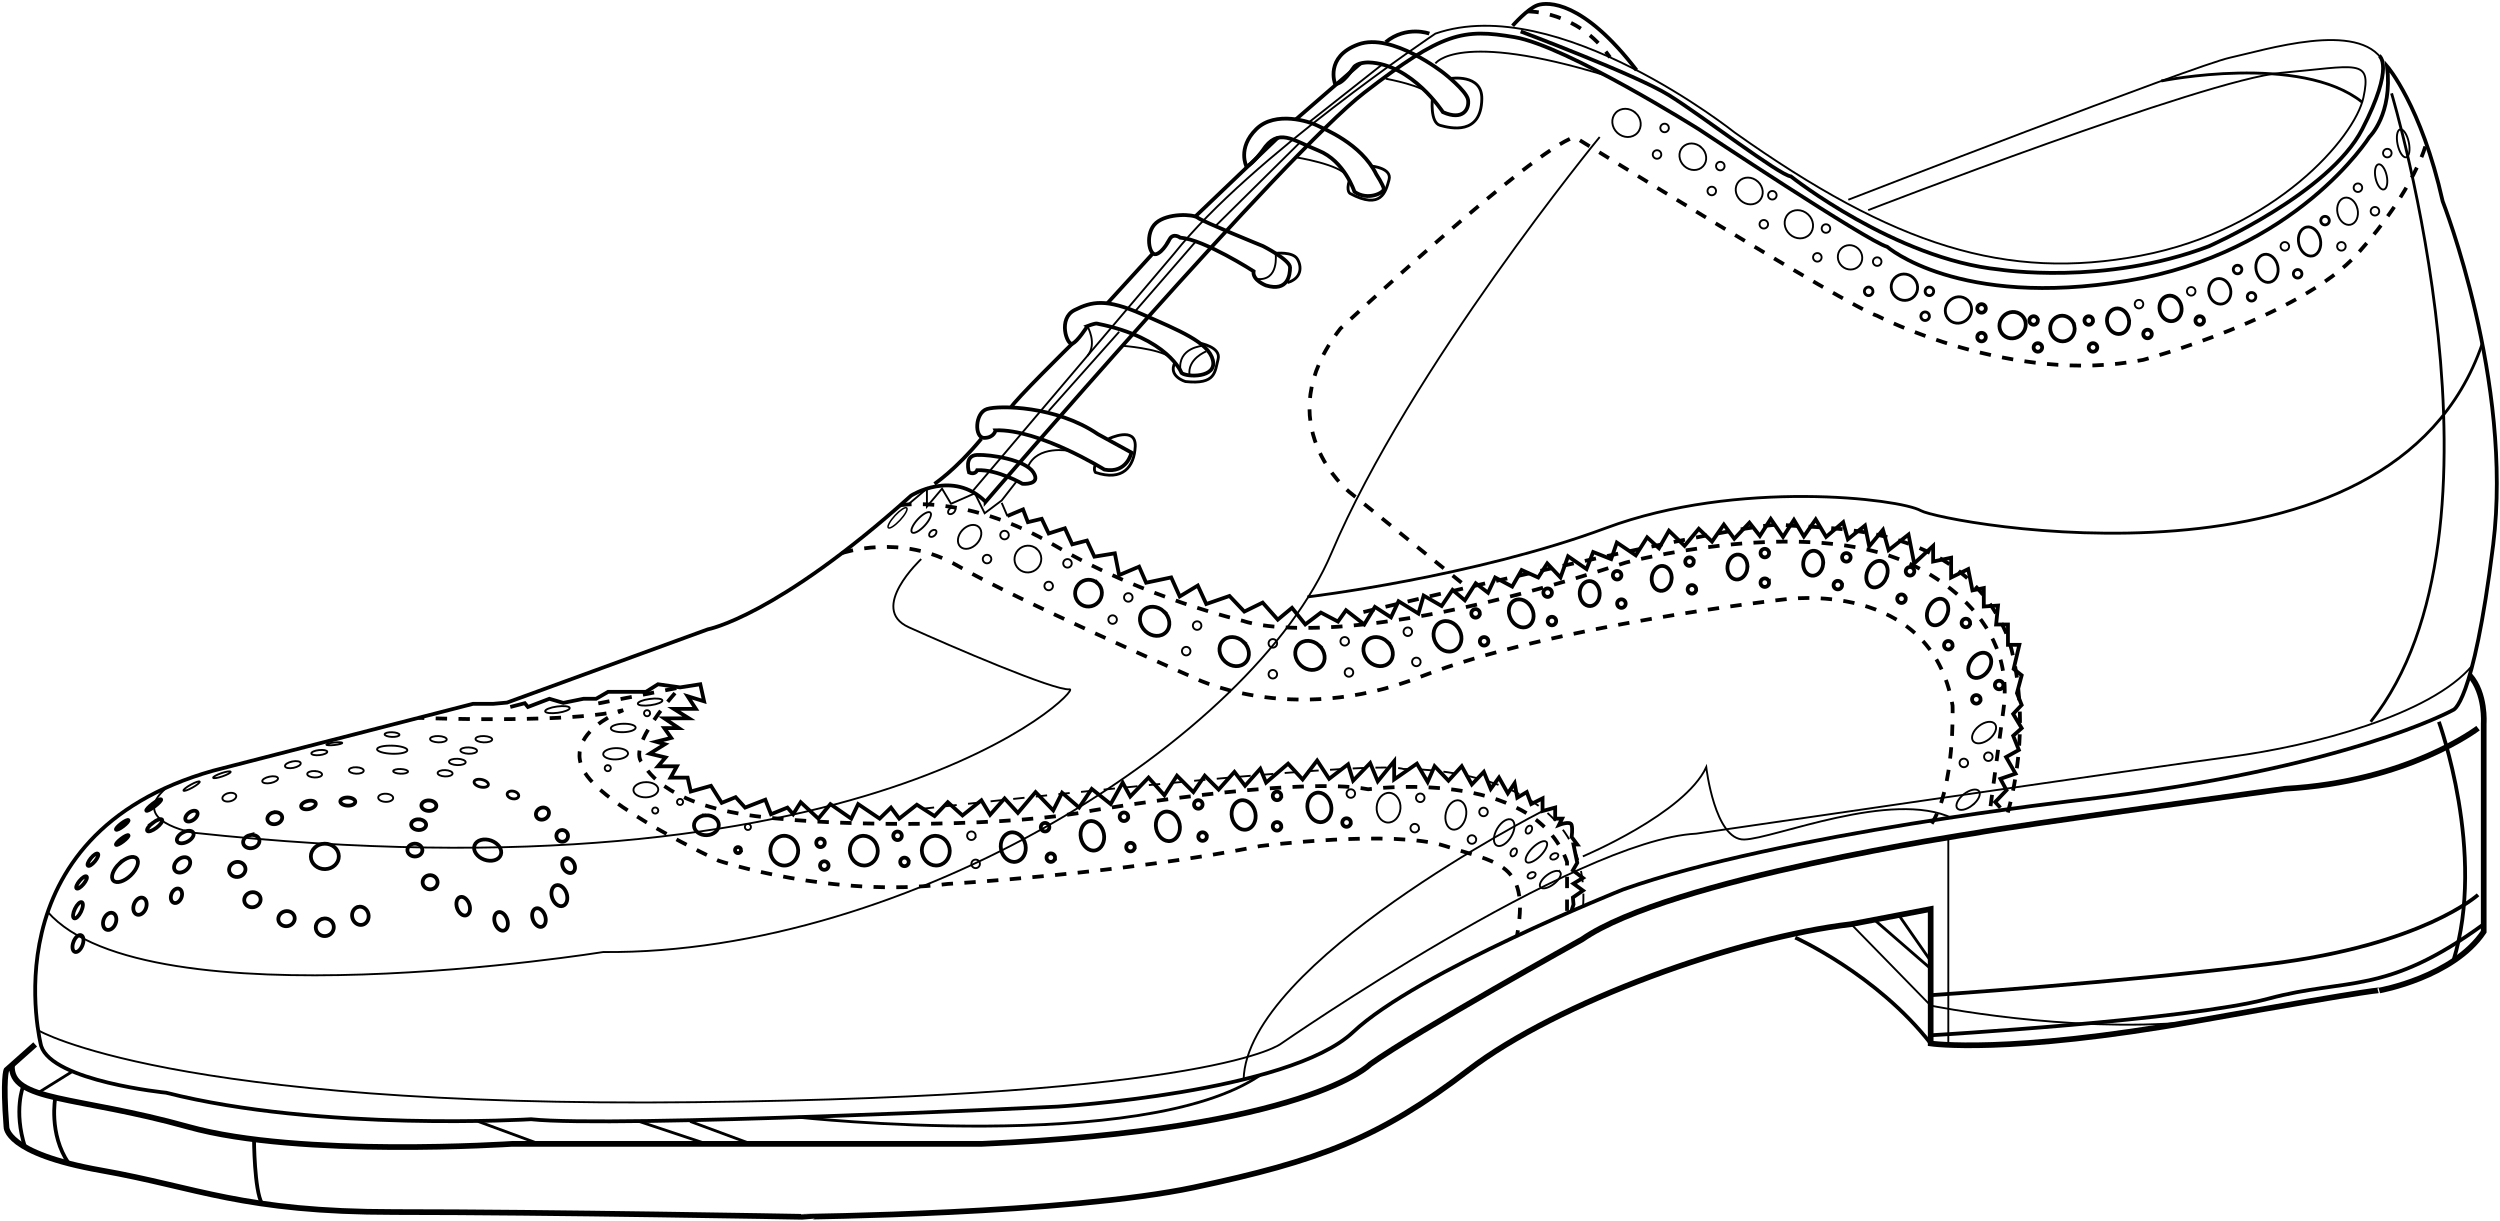 <svg width="825" height="403" viewBox="0 0 825 403" xmlns="http://www.w3.org/2000/svg">
  <title>
    броги
  </title>
  <g stroke="#000" fill="none" fill-rule="evenodd">
    <path d="M435.316 213.01c-2.1-1.944-5.16-2.056-6.832-.25-1.673 1.806-1.325 4.848.775 6.793 2.1 1.945 5.16 2.057 6.83.25 1.67-1.805 1.32-4.847-.78-6.792z" stroke-width=".625"/>
    <path d="M178.035 266.808c-1.065.617-1.494 1.868-.958 2.796.536.926 1.835 1.177 2.9.56s1.494-1.868.958-2.794c-.536-.926-1.835-1.178-2.9-.562zm6.52 7.355c-.917.532-1.227 1.712-.692 2.637.535.923 1.712 1.242 2.63.71.92-.53 1.23-1.712.695-2.635-.535-.925-1.713-1.243-2.63-.712zm1.777 9.213c-.92.53-1.077 1.976-.352 3.227.724 1.25 2.055 1.834 2.974 1.303.918-.533 1.075-1.978.35-3.228-.722-1.25-2.054-1.834-2.972-1.302zm-2.904 8.794c-1.3.447-1.833 2.325-1.19 4.197.645 1.87 2.22 3.026 3.52 2.578 1.3-.447 1.832-2.326 1.188-4.197-.642-1.87-2.218-3.026-3.518-2.58zm-6.608 7.622c-1.102.38-1.534 2.033-.962 3.693.57 1.66 1.927 2.698 3.03 2.32 1.102-.38 1.534-2.033.962-3.693-.57-1.66-1.927-2.7-3.03-2.32zm-12.5 1.25c-1.102.38-1.534 2.033-.962 3.693.57 1.66 1.927 2.698 3.03 2.32 1.102-.38 1.534-2.033.962-3.693-.57-1.66-1.927-2.7-3.03-2.32zm-12.5-5c-1.102.38-1.534 2.033-.962 3.693.57 1.66 1.927 2.698 3.03 2.32 1.102-.38 1.534-2.033.962-3.693-.57-1.66-1.927-2.7-3.03-2.32zm-9.804-7.235c-1.365-.048-2.506.962-2.55 2.256-.045 1.292 1.025 2.38 2.39 2.425 1.364.047 2.505-.963 2.55-2.255.045-1.294-1.025-2.38-2.39-2.426zm-5.03-10.392c-1.364-.047-2.503.864-2.543 2.034-.04 1.17 1.034 2.15 2.398 2.2 1.37.04 2.51-.87 2.55-2.04.04-1.17-1.03-2.16-2.39-2.21zm1.227-8.047c-1.365-.047-2.498.707-2.53 1.683-.035.98 1.043 1.81 2.41 1.86 1.362.05 2.496-.71 2.53-1.68.034-.97-1.045-1.8-2.41-1.85z" stroke-width="1.25"/>
    <path d="M325.25 165.6s99.03-115 124.93-135c25.904-20 32.57-21.25 49.654-18.334 17.082 2.918 60.832 30.418 60.832 30.418s55.834 37.082 62.084 38.75c0 0 23.334 20.416 79.166 11.25 55.834-9.168 80-47.5 80-47.5s7.71-7.396 5.834-23.334c0 0 11.25 12.916 18.334 44.584 0 0 23.332 59.582 16.666 113.332-6.666 53.75-13.334 54.584-13.334 54.584s-35.416 19.584-122.5 29.584c0 0-99.582 11.25-151.25 29.582 0 0-67.916 27.084-89.166 47.084-21.25 20-97.5 24.584-97.5 24.584s-146.666 7.082-173.75 4.166c0 0-69.584 4.166-120.416-8.75 0 0-37.5-3.75-41.25-15.416 0 0-18.334-69.584 56.666-90.834l85.834-22.084h6.666l4.584-.416 66.25-24.166s22.5-4.1 67.082-44.134c0 0 13.75-8.784 24.584 2.05z" stroke-width="1.25"/>
    <path d="M11.607 344.662L2.125 353.1s-1.25 2.5 0 18.75c0 0-.625 8.75 31.25 14.375s46.563 13.75 96.875 13.75c50.313 0 134.063 1.562 134.063 1.562S352.75 400.6 394 391.85c41.25-8.75 61.25-16.25 90.625-38.75s88.75-43.75 126.25-48.125l26.25-5v44.375s25 3.75 88.125-7.5 60-10 60-10 24.375-4.375 34.375-19.375v-68.75s.733-9.893-4.633-15.884" stroke-width="1.875"/>
    <path d="M817.75 295.288S799.625 311.85 749 318.1s-111.875 10.313-111.875 10.313" stroke-width="1.25"/>
    <path d="M817.75 240.288s-23.125 17.812-63.75 20c0 0-89.375 12.187-102.5 14.687 0 0-100.625 15-129.375 35 0 0-54.688 30.313-70 41.25 0 0-20.625 21.563-128.125 26.25H169s-70 4.688-106.875-5.625C25.25 361.538 3.27 363.606 3.947 351.48" stroke-width="1.875"/>
    <path d="M592.438 309.413s26.875 12.125 44.687 34.937" stroke-width="1.25"/>
    <path d="M609.938 65.912s114.375-44.375 125.937-46.875c11.563-2.5 42.64-12.42 50.625 1.25" stroke-width=".625"/>
    <path d="M616.5 69.35s111.25-43.125 136.25-45.313c25-2.187 30-5 27.188 8.125-2.813 13.125-29.063 43.75-73.438 52.188-44.375 8.437-81.25-3.125-134.063-40.625 0 0-58.437-46.525-98.75-32.638 0 0-60.937 40.763-86.25 72.638l-66.625 78.536" stroke-width=".625"/>
    <path d="M328.53 142.006s-.467 2.5-3.75 2.5c-3.28 0-3.124-8.28.94-9.53 4.06-1.25 22.81-1.095 36.56 8.28l11.095 6.094s-1.406 7.03-8.906 5.625c0 0-21.57-13.437-35.94-12.97z" stroke-width="1.25"/>
    <path d="M365.875 144.792s9.063-4.348 8.75 2.527c-.313 6.87-4.22 11.56-13.125 8.59 0 0-.78-.83 0-2.68" stroke-width=".938"/>
    <path d="M319.78 155.912s-1.787-5.63 2.7-5.785c4.49-.152 15.895 1.567 18.55 5.785 2.658 4.22-3.592 3.75-3.592 3.75s-8.195-4.783-14.957-4.5c0 0-.66 1.688-2.7.75z" stroke-width="1.25"/>
    <path d="M352.935 148.8s-10.712-2.106-13.73 5.316" stroke-width=".625"/>
    <path d="M358.844 107.63s-3.28 5.158-5 5.783c-1.72.625-4.844-8.282.78-11.094 5.626-2.82 10.313-3.91 22.345 1.4 12.03 5.31 21.87 9.22 23.28 15.15 1.4 5.94-8.6 5.62-10.32 4.22 0 0-4.38-11.57-27.66-16.25 0 0-.16-.47-3.44.78z" stroke-width="1.25"/>
    <path d="M395.936 113.256s7.127 1.25 6.033 5.313c-1.1 4.06-.63 8.43-10.79 7.34 0 0-5.81-1.71-3.46-6.25" stroke-width=".938"/>
    <path d="M370.406 114.106s11.817.897 15.596 3.696m11-3.696s-8.473.51-7.457 8.19m8.518-6.342s-6.33 2.45-5.51 7.922" stroke-width=".625"/>
    <path d="M386.002 78.88s-2.158 4.376-4.502 5c-2.344.626-3.75-7.03 0-10.31 3.75-3.283 12.238-2.976 13.77-1.72 1.536 1.256 21.543 9.375 21.543 9.375s8.906 4.53 8.906 7.03-.73 8.126-7.95 5.94c0 0-4.56-1.72-4.09-4.69 0 0-16.27-10.468-24.23-11.093 0 0-2.19-1.653-3.46.47z" stroke-width="1.25"/>
    <path d="M420.952 83.604s5.548-.63 7.11 1.776c1.563 2.408 1.63 6.48-3.203 7.877" stroke-width=".938"/>
    <path d="M420.952 83.604s1.334 9.414-6.402 8.44" stroke-width=".625"/>
    <path d="M416.656 49.662s-3.125 4.375-5.312 5.313c0 0-3.12-6.094 3.206-12.344 6.325-6.25 17.77-2.44 20.075-1.25 2.304 1.2 14.53 5.94 19.53 16.1 0 0 2.345 3.6 2.5 4.85.158 1.25-5.31 4.06-9.686.94 0 0-3.26-10.15-11.88-13.59-8.62-3.44-13.28-7.81-18.44 0z" stroke-width="1.25"/>
    <path d="M452.606 54.81s6.863.634 5.77 4.54c-1.095 3.907-2.5 10-12.813 4.532 0 0-1.448-.73-.255-4.35" stroke-width=".938"/>
    <path d="M427.643 51.91s14.915 2.368 16.916 6.315" stroke-width=".625"/>
    <path d="M446.656 22.32s-3.594 5.78-6.094 5.31c0 0-3.437-8.905 7.657-12.968 11.09-4.062 28.12 9.375 28.12 9.375s7.65 5.938 8.12 8.907c.46 2.968-1.57 7.03-8.29 4.062 0 0-10.3-15.937-24.52-16.406 0 0-3.73-.1-5.01 1.72z" stroke-width="1.25"/>
    <path d="M472.698 32.52s-.885 7.924 2.552 8.86c3.438.94 13.548 3.38 13.75-8.75.14-8.436-10.395-6.72-10.395-6.72" stroke-width=".938"/>
    <path d="M457.28 25.97s13.476 2.478 14.398 5.423" stroke-width=".625"/>
    <path d="M471.677 11.088s-7.52-2.8-14.396 2.81m-8.35 7.046L427.65 39.39m-5.983 6.073L394.45 71.447m-13.973 12.157L365.41 100.11m-11.566 13.302s-19.688 19.364-20.156 21.01" stroke-width="1.25"/>
    <path d="M358.844 107.63s3.357 5.843 0 9.8m10.47-7.924L346.07 135.6M473.688 20.944s7.243-11.04 56.277 3.996" stroke-width=".625"/>
    <path d="M499.156 8.5s5-5.713 8.28-6.807C510.72.6 522.366.093 540.06 23.158" stroke-width="1.25"/>
    <path d="M374.59 102.72l20.037-23.06m6.438-5.028l27.945-27.648m2.94-6.63l24.192-19.09" stroke-width=".625"/>
    <path d="M308.375 159.678s6.877-4.528 15.47-14.886" stroke-width="1.25"/>
    <path stroke-width=".625" d="M299.625 166.537l6.26-5.286v5.92l4.99-5.91 2.97 4.98 7.855-3.45 3.238 6.58 5.62-4.22 5.023-6.44m-3.14 11.6l-1.88-4.37 1.88 4.38z"/>
    <path stroke-width="1.25" d="M332.438 170.287l5.156-2.188 1.61 4.21 4.562-1.1 2.304 4.84 5.345-1.72 2.43 5.31 4.843-1.25 2.464 5.31 6.74-1.1 1.42 7.19 6.588-2.8 2.32 5.31 8.28-1.75 2.813 6.28 5.958-3.596 2.8 6.094 7.66-2.658 4.9 5.156 6.04-2.97 5 5.63 4.69-3.9 4.38 5.47 5.16-3.905 5.63 2.97 2.654-3.75 6.023 4.69 3.506-5.78 5.31 3.44 2.5-5.31 6.56 4.064 1.72-5.938 5.94 3.437 3.595-5.31 4.064 3.44 3.59-5.626 4.06 3.123 2.345-5.03 5.626 3 3.124-5.47 5.47 2.47 2.97-4.655 4.374 4.655 2.5-7 6.095 4.22 2.19-5.63 5.94 2.345 1.877-5.47 6.25 4.22 3.75-5.937 3.905 3.59 3.29-5.78 5.15 5 4.69-5.63 4.375 4.22 3.905-5.624 3.44 4.69 5-5.314 3.44 4.38 3.59-5.625 4.062 5.936 3.59-5.62 3.28 5.47 3.904-5.62 3.437 5.78 5.63-4.843 1.56 5.624 5.63-4.53 1.404 6.876 4.53-5.47 1.876 6.72 6.56-5.15 1.876 9.53 6.25-5.78v5.152l5.938-1.25v6.534l5.628-2.785 1.406 7.03 3.75-.78v6.09l4.69-.31-.622 6.25h3.905v6.72h3.75l-1.87 7.965 2.654 2.083-1.567 5.884 1.56 3.905-2.81 2.97 2.816 4.69-2.81 2.5 1.874 4.69-4.22 2.344 3.127 5.47-5 1.715 2.03 3.75-3.75 3.908 1.72 1.88m-491.74-33.25l4.79-1.25 1.042 1.25 7.08-2.708 4.584 1.354 6.665-1.354h4.17l3.956-2.294h12.5l3.96-2.5 7.29 1.042 6.67-1.044 1.25 5.625-5.42-1.666 2.71 4.166h-7.29l5 3.125h-8.13l4.79 3.23h-4.79l2.29 3.23-5 1.25 2.917.83-5 3.12 5.21 1.25-2.5 2.91h6.25l-2.088 3.75h5.626l1.042 4.58 6.667-1.88 3.54 5.62 4.59-1.876 3.13 3.44 6.67-2.606 1.88 4.795 5.42-2.19 1.88 2.186 2.5-3.96 5.83 5.415 3.96-4.79 6.88 4.79 2.29-4.79 7.084 4.79 3.75-3.65 2.71 3.644 5.83-4.587 5.834 3.75 4.37-4.58 4.85 4.372 6.24-5 2.87 4.79 4.79-5.414 4.38 4.79 5.835-6.874 5.83 6.04 2.92-5.832 5.622 4.896 4.166-6.15 6.25 5 3.96-7.082 2.5 4.586 6.04-6.25 5.21 5.834 4.165-6.46 5.417 5.42 3.75-5.42 4.585 4.58 5.21-5.834 3.505 4.585 5.037-5.625 1.907 4.58 7.264-6.25 4.793 5.21 4.79-6.25 3.96 6.04 6.25-4.79 1.665 5.415 5.627-5.833 2.5 6.04 5.42-6.664v6.04l7.5-5.21 3.544 6.04 2.29-5.21 4.586 4.79 4.375-4.79 3.33 6.04 3.96-4.167 2.29 5.623 2.71-3.75 2.918 5.21 2.24-3.336.885 4.79 3.126-1.873 1.46 3.96 3.75-1.873v4.17l4.164-1.14v3.645h2.29l-1.04 2.088s3.75-1.46 4.17 0c.415 1.457 0 3.957 0 3.957l1.874 2.5h-1.25l1.25 6.04-1.46 2.5 3.334 2.5-3.12 1.87 3.128 2.29-3.33 2.295.21 2.29-.71 2.22M58.7 283.77c-1.255 1.076-1.645 2.68-.87 3.588.775.908 2.42.77 3.677-.306 1.257-1.075 1.647-2.68.872-3.586-.78-.905-2.43-.767-3.68.308zm-2.107 11.21c-.49 1.28-.153 2.597.75 2.94.905.347 2.034-.41 2.522-1.69.49-1.28.153-2.6-.75-2.942-.904-.342-2.033.416-2.522 1.696z"/>
    <path d="M73.05 255.15c-1.603.55-2.82 1.23-2.72 1.52.1.29 1.477.08 3.08-.47 1.602-.55 2.82-1.23 2.72-1.52-.1-.29-1.478-.08-3.08.47zm-10.09 3.79c-1.48.82-2.562 1.703-2.413 1.97.148.268 1.47-.18 2.952-1 1.48-.82 2.56-1.703 2.41-1.972-.15-.267-1.47.18-2.95 1.002z" stroke-width=".625"/>
    <path d="M60.33 274.73c-1.467.79-2.297 2.1-1.853 2.922.443.824 1.992.85 3.46.06 1.467-.79 2.296-2.096 1.853-2.92-.443-.824-1.992-.85-3.46-.06zm33.65 26.016c-1.463.348-2.39 1.71-2.075 3.044.317 1.334 1.76 2.134 3.222 1.786 1.463-.347 2.392-1.71 2.076-3.043-.318-1.334-1.76-2.134-3.223-1.787zm-11.25-6.25c-1.463.348-2.39 1.71-2.075 3.044.317 1.334 1.76 2.134 3.222 1.786 1.463-.347 2.392-1.71 2.076-3.043-.318-1.334-1.76-2.134-3.223-1.787zm-5-10c-1.463.348-2.39 1.71-2.075 3.044.317 1.334 1.76 2.134 3.222 1.786 1.463-.347 2.392-1.71 2.076-3.043-.318-1.334-1.76-2.134-3.223-1.787z" stroke-width="1.25"/>
    <path d="M75.36 261.732c-1.254.297-2.126 1.14-1.95 1.88.176.742 1.335 1.102 2.586.805 1.253-.298 2.125-1.14 1.95-1.882-.177-.74-1.335-1.1-2.587-.803z" stroke-width=".625"/>
    <path d="M62.343 268.225c-1.025.78-1.483 1.9-1.02 2.51.46.605 1.665.466 2.69-.312 1.024-.78 1.48-1.902 1.02-2.51-.46-.605-1.665-.467-2.69.312zM50.43 271.53c-1.35 1.025-2.168 2.216-1.83 2.662.34.446 1.708-.022 3.057-1.047 1.35-1.024 2.168-2.217 1.83-2.663-.34-.446-1.71.023-3.058 1.048zm-.036-6.297c-1.35 1.025-2.292 2.053-2.106 2.296.185.24 1.43-.39 2.778-1.42s2.29-2.06 2.106-2.3c-.185-.25-1.43.39-2.778 1.41zM40 271.783c-1.132.86-1.898 1.753-1.712 1.996.185.24 1.25-.26 2.383-1.12 1.13-.86 1.9-1.76 1.72-2-.18-.25-1.25.25-2.38 1.11zm0 5c-1.132.86-1.898 1.753-1.712 1.996.185.24 1.25-.26 2.383-1.12 1.13-.86 1.9-1.76 1.72-2-.18-.25-1.25.25-2.38 1.11zm-9.984 6.38c-.91 1.09-1.357 2.216-1 2.516.36.3 1.388-.34 2.3-1.43.91-1.09 1.357-2.22.998-2.52-.36-.3-1.388.34-2.298 1.43zm-3.75 7.5c-.91 1.09-1.357 2.216-1 2.516.36.3 1.388-.34 2.3-1.43.91-1.09 1.357-2.22.998-2.52-.36-.3-1.388.34-2.298 1.43zM24.73 299.9c-.705 1.464-.83 2.866-.275 3.133.552.267 1.574-.702 2.28-2.164.706-1.47.83-2.87.276-3.14-.55-.27-1.57.7-2.28 2.16zm-.476 10.904c-.58 1.517-.387 3 .43 3.31.816.313 1.948-.664 2.526-2.182.58-1.516.388-3-.428-3.31-.817-.312-1.948.664-2.528 2.182zm10-7.5c-.58 1.517-.18 3.078.892 3.487 1.07.41 2.408-.48 2.988-2 .58-1.51.18-3.08-.89-3.49-1.072-.41-2.41.49-2.99 2.01zm10-5c-.58 1.517-.18 3.078.892 3.487 1.07.41 2.408-.48 2.988-2 .58-1.51.18-3.08-.89-3.49-1.072-.41-2.41.49-2.99 2.01zm-4.874-13.33c-2.122 2.03-3.004 4.547-1.97 5.63 1.033 1.08 3.59.315 5.712-1.713 2.12-2.02 3.003-4.54 1.97-5.62-1.034-1.08-3.59-.31-5.712 1.71zm67.126 18.21c-1.602.38-2.6 1.952-2.23 3.51.37 1.56 1.97 2.516 3.572 2.135 1.602-.38 2.6-1.96 2.23-3.52-.37-1.56-1.97-2.52-3.572-2.14zm55.576-25.794c-2.395-.873-4.85-.174-5.483 1.562-.64 1.737.79 3.853 3.18 4.727 2.39.87 4.85.17 5.48-1.57.63-1.74-.8-3.85-3.19-4.73zm-54.956 1.025c-2.55.042-4.584 1.956-4.544 4.272.04 2.318 2.136 4.16 4.685 4.118 2.55-.043 4.584-1.957 4.544-4.273-.03-2.317-2.13-4.16-4.68-4.117zm11.09 20.845c-1.462.347-2.334 1.95-1.946 3.58.387 1.632 1.886 2.672 3.35 2.325 1.46-.348 2.334-1.952 1.946-3.582-.388-1.63-1.888-2.67-3.35-2.324zm-35.792-23.657c-1.463.348-2.424 1.575-2.147 2.743.278 1.167 1.688 1.832 3.152 1.485 1.46-.34 2.42-1.57 2.14-2.74-.28-1.16-1.69-1.83-3.15-1.48z" stroke-width="1.25"/>
    <path d="M129.48 246.07c-2.763-.095-5.023.425-5.05 1.163-.024.736 2.195 1.41 4.96 1.506 2.76.09 5.02-.43 5.046-1.17.026-.74-2.194-1.41-4.956-1.51zm-.08-4.436c-1.35-.046-2.457.26-2.472.688-.014.426 1.07.81 2.42.856 1.35.046 2.456-.26 2.47-.688.016-.426-1.068-.81-2.418-.856z" stroke-width=".625"/>
    <path d="M333.404 274.73c-2.22.446-3.585 2.965-3.05 5.624.535 2.66 2.768 4.454 4.988 4.007 2.22-.44 3.586-2.96 3.05-5.62-.534-2.66-2.768-4.45-4.988-4.01zm-25.564 1.175c-2.49.5-4.073 3.063-3.538 5.722.535 2.66 2.987 4.41 5.476 3.91 2.49-.502 4.074-3.063 3.54-5.723-.536-2.66-2.988-4.41-5.477-3.91z" stroke-width="1.25"/>
    <path d="M299.213 167.616c-.456-.422-2.183.7-3.855 2.505-1.673 1.81-2.66 3.62-2.203 4.04.458.42 2.183-.7 3.855-2.5 1.674-1.8 2.66-3.61 2.203-4.03z" stroke-width=".5"/>
    <path d="M307.018 169.15c-.625-.58-2.487.415-4.16 2.22-1.672 1.808-2.522 3.742-1.897 4.32.63.58 2.49-.416 4.17-2.222s2.52-3.74 1.9-4.32z" stroke-width=".625"/>
    <path d="M457.816 211.76c-2.1-1.944-5.16-2.056-6.832-.25-1.673 1.806-1.325 4.848.775 6.793 2.1 1.945 5.16 2.057 6.83.25 1.67-1.805 1.32-4.847-.78-6.792zm-22.5 1.25c-2.1-1.944-5.16-2.056-6.832-.25-1.673 1.806-1.325 4.848.775 6.793 2.1 1.945 5.16 2.057 6.83.25 1.67-1.805 1.32-4.847-.78-6.792zm-25-1.25c-2.1-1.944-5.16-2.056-6.832-.25-1.673 1.806-1.325 4.848.775 6.793 2.1 1.945 5.16 2.057 6.83.25 1.67-1.805 1.32-4.847-.78-6.792z" stroke-width="1.25"/>
    <path d="M561.467 48.663c-1.87-1.733-4.656-1.766-6.22-.075-1.566 1.69-1.318 4.464.553 6.196 1.87 1.733 4.655 1.767 6.22.075 1.565-1.69 1.317-4.47-.553-6.2zM539.78 37.288c-1.976-1.83-4.936-1.853-6.61-.045-1.67 1.806-1.424 4.755.554 6.586 1.98 1.83 4.937 1.85 6.61.04 1.672-1.81 1.425-4.76-.553-6.59z" stroke-width=".625"/>
    <path d="M384.066 201.76c-2.1-1.944-5.16-2.056-6.832-.25-1.673 1.806-1.325 4.848.775 6.793 2.1 1.945 5.16 2.057 6.83.25 1.67-1.805 1.32-4.847-.78-6.792zm-21.833-9.288c-1.778-1.648-4.577-1.52-6.25.287-1.672 1.8-1.586 4.6.193 6.25 1.78 1.64 4.577 1.52 6.25-.29s1.586-4.61-.192-6.26z" stroke-width="1.25"/>
    <path d="M342.233 181.222c-1.778-1.648-4.577-1.52-6.25.287-1.672 1.8-1.586 4.6.193 6.25 1.78 1.64 4.577 1.52 6.25-.29s1.586-4.61-.192-6.26zm-19.235-7.324c-1.322-1.224-3.75-.753-5.422 1.053-1.673 1.81-1.956 4.27-.635 5.49 1.33 1.23 3.75.75 5.43-1.05 1.68-1.8 1.96-4.26.64-5.48z" stroke-width=".625"/>
    <path d="M284.09 275.905c-2.49.5-4.073 3.063-3.538 5.722.535 2.66 2.987 4.41 5.476 3.91 2.49-.502 4.074-3.063 3.54-5.723-.536-2.66-2.988-4.41-5.477-3.91zm-25.44-.095c-2.538.084-4.524 2.347-4.437 5.06.09 2.71 2.218 4.842 4.755 4.76 2.54-.08 4.525-2.346 4.438-5.058-.09-2.71-2.217-4.843-4.755-4.76zm-25.646-6.768c-2.264.074-4.05 1.604-3.992 3.42.06 1.814 1.94 3.225 4.204 3.152 2.264-.073 4.05-1.603 3.99-3.418-.057-1.815-1.94-3.228-4.202-3.154z" stroke-width="1.25"/>
    <path d="M213.054 258.103c-2.264.074-4.06 1.254-4.018 2.638.046 1.39 1.917 2.45 4.18 2.38 2.263-.07 4.062-1.25 4.017-2.64-.045-1.38-1.915-2.44-4.18-2.37zm-9.96-11.217c-2.262.074-4.07.967-4.036 1.996.032 1.03 1.895 1.805 4.157 1.73 2.264-.07 4.072-.965 4.04-1.995-.035-1.03-1.896-1.805-4.16-1.73zm2.532-8.056c-2.264.075-4.078.758-4.053 1.528.025.77 1.88 1.337 4.143 1.263 2.263-.07 4.077-.75 4.052-1.52-.024-.77-1.88-1.33-4.142-1.26zm8.774-8.18c-2.243.305-4 1.015-3.922 1.587.078.573 1.96.79 4.204.485 2.244-.304 4-1.014 3.923-1.586-.078-.57-1.96-.79-4.204-.485zm-30.582 2.5c-2.244.305-4 1.015-3.923 1.587.078.573 1.96.79 4.204.485 2.24-.304 4-1.014 3.92-1.586-.08-.57-1.96-.79-4.21-.485zm-39.106 9.745c-1.522-.053-2.773.372-2.793.95-.02.576 1.19 1.086 2.72 1.14 1.52.05 2.77-.374 2.79-.95.02-.578-1.2-1.088-2.72-1.14zm15 0c-1.522-.053-2.773.372-2.793.95-.02.576 1.19 1.086 2.72 1.14 1.52.05 2.77-.374 2.79-.95.02-.578-1.2-1.088-2.72-1.14zm-5 3.75c-1.522-.053-2.773.372-2.793.95-.02.576 1.19 1.086 2.72 1.14 1.52.05 2.77-.374 2.79-.95.02-.578-1.2-1.088-2.72-1.14zm-3.75 3.75c-1.522-.053-2.773.372-2.793.95-.02.576 1.19 1.086 2.72 1.14 1.52.05 2.77-.374 2.79-.95.02-.578-1.2-1.088-2.72-1.14zm-4.037 3.74c-1.365-.048-2.486.382-2.506.96-.02.576 1.07 1.082 2.43 1.13 1.36.046 2.48-.384 2.5-.96.02-.577-1.07-1.083-2.44-1.13z" stroke-width=".625"/>
    <path d="M141.584 264.135c-1.365-.048-2.497.69-2.53 1.65-.032.956 1.047 1.77 2.412 1.817 1.363.047 2.496-.69 2.53-1.648.032-.958-1.047-1.772-2.412-1.82z" stroke-width="1.25"/>
    <path d="M127.327 261.926c-1.365-.047-2.492.518-2.517 1.26-.026.743 1.06 1.383 2.424 1.43 1.365.046 2.49-.517 2.516-1.26.027-.742-1.058-1.382-2.423-1.43z" stroke-width=".625"/>
    <path d="M114.827 263.176c-1.365-.047-2.492.518-2.517 1.26-.026.743 1.06 1.383 2.424 1.43 1.365.046 2.49-.517 2.516-1.26.027-.742-1.058-1.382-2.423-1.43zm-13.347 1.17c-1.33.316-2.266 1.16-2.094 1.883.172.72 1.388 1.05 2.717.73 1.327-.32 2.265-1.16 2.094-1.88-.173-.73-1.388-1.06-2.717-.74zm-11.25 3.75c-1.33.316-2.202 1.425-1.952 2.475.248 1.06 1.528 1.65 2.856 1.34 1.33-.31 2.203-1.42 1.954-2.47-.25-1.05-1.53-1.64-2.858-1.33z" stroke-width="1.25"/>
    <path d="M132.224 253.778c-1.35-.046-2.458.26-2.473.687-.01.427 1.07.81 2.42.857 1.35.046 2.46-.262 2.48-.688.02-.426-1.06-.81-2.42-.856zm-28.354.652c-1.35-.047-2.463.395-2.483.986-.02.59 1.06 1.11 2.41 1.155 1.35.05 2.462-.39 2.482-.98.02-.59-1.06-1.11-2.41-1.15zm13.75-1.25c-1.35-.047-2.463.395-2.483.986-.02.59 1.06 1.11 2.41 1.155 1.35.05 2.462-.39 2.482-.98.02-.59-1.06-1.11-2.41-1.15zm-7.342-8.152c-1.453.16-2.61.475-2.584.704.025.23 1.222.285 2.675.125 1.45-.16 2.61-.475 2.58-.704-.03-.228-1.22-.285-2.68-.125zm-5 2.5c-1.453.16-2.59.66-2.54 1.12.052.456 1.27.7 2.722.54 1.453-.16 2.59-.662 2.54-1.12-.05-.46-1.27-.7-2.722-.54zm-8.842 3.764c-1.434.285-2.5.987-2.386 1.567.115.58 1.37.82 2.803.53 1.434-.29 2.502-.99 2.387-1.57-.115-.58-1.37-.82-2.804-.54zm-7.5 5c-1.434.285-2.5.987-2.386 1.567.115.58 1.37.82 2.803.53 1.434-.29 2.502-.99 2.387-1.57-.115-.58-1.37-.82-2.804-.54z" stroke-width=".625"/>
    <path d="M156.463 257.95c-.155.672.77 1.46 2.067 1.757 1.296.298 2.473-.006 2.628-.678.155-.68-.772-1.46-2.068-1.76-1.296-.3-2.472 0-2.627.68zm10.927 3.963c-.156.672.563 1.41 1.604 1.65 1.04.24 2.01-.112 2.164-.784.155-.68-.564-1.42-1.605-1.66-1.04-.24-2.01.11-2.164.78z" stroke-width=".938"/>
    <path d="M359.51 271.004c-2.09.42-3.348 2.916-2.813 5.576.535 2.66 2.66 4.475 4.75 4.055 2.088-.42 3.348-2.916 2.812-5.576-.54-2.66-2.67-4.48-4.75-4.06z" stroke-width="1.25"/>
    <path d="M514.884 287.787c-.618-.812-2.585-.357-4.394 1.018-1.81 1.375-2.775 3.15-2.158 3.96.618.814 2.586.357 4.394-1.016 1.81-1.38 2.775-3.15 2.158-3.97zm-4.564-9.97c-.72-.72-2.788.175-4.617 2-1.83 1.828-2.727 3.895-2.006 4.616.72.723 2.79-.172 4.618-2 1.828-1.826 2.727-3.892 2.006-4.615zm-11.42-7.27c-1.26-.754-3.408.525-4.798 2.855-1.39 2.33-1.496 4.827-.236 5.58 1.26.752 3.41-.526 4.8-2.856 1.39-2.33 1.495-4.828.235-5.58zm-17.34-6.387c-1.808-.427-3.778 1.368-4.4 4.008-.623 2.64.337 5.127 2.144 5.553 1.808.43 3.778-1.36 4.4-4.01.623-2.64-.337-5.12-2.145-5.55zm-23-2.523c-2.167-.148-4.073 1.927-4.258 4.633-.184 2.707 1.424 5.02 3.59 5.168 2.17.147 4.076-1.926 4.26-4.634.184-2.706-1.424-5.02-3.59-5.167z" stroke-width=".625"/>
    <path d="M434.428 261.624c-2.13.43-3.423 2.933-2.888 5.59.535 2.66 2.695 4.47 4.825 4.04 2.13-.427 3.424-2.93 2.89-5.59-.537-2.66-2.697-4.47-4.827-4.04zm-25 2.5c-2.13.43-3.423 2.933-2.888 5.59.535 2.66 2.695 4.47 4.825 4.04 2.13-.427 3.424-2.93 2.89-5.59-.537-2.66-2.697-4.47-4.827-4.04zm-25 3.75c-2.13.43-3.423 2.933-2.888 5.59.535 2.66 2.695 4.47 4.825 4.04 2.13-.427 3.424-2.93 2.89-5.59-.537-2.66-2.697-4.47-4.827-4.04z" stroke-width="1.25"/>
    <path d="M217.234 267.478c0 .557-.452 1.008-1.008 1.008-.557 0-1.008-.45-1.008-1.007 0-.56.45-1.01 1.008-1.01.556 0 1.008.45 1.008 1zm8.19-2.832c0 .557-.45 1.008-1.007 1.008-.558 0-1.01-.45-1.01-1.008 0-.556.452-1.007 1.01-1.007.556 0 1.007.45 1.007 1zm-23.85-11.15c0 .556-.453 1.008-1.01 1.008-.556 0-1.01-.45-1.01-1.008 0-.556.454-1.007 1.01-1.007.557 0 1.01.45 1.01 1zm12.966-18.136c0 .556-.45 1.007-1.006 1.007-.558 0-1.01-.45-1.01-1.007 0-.557.452-1.008 1.01-1.008.556 0 1.007.45 1.007 1.008zm33.28 37.538c0 .557-.45 1.008-1.007 1.008-.558 0-1.01-.45-1.01-1.008 0-.556.452-1.007 1.01-1.007.556 0 1.007.46 1.007 1.01z" stroke-width=".625"/>
    <path d="M244.56 280.535c0 .556-.45 1.007-1.007 1.007-.557 0-1.008-.45-1.008-1.007 0-.557.45-1.008 1.008-1.008.557 0 1.008.45 1.008 1.008zm27.62-2.403c0 .778-.63 1.41-1.41 1.41-.777 0-1.407-.632-1.407-1.41 0-.777.63-1.408 1.407-1.408.78 0 1.41.63 1.41 1.41zm1.25 7.5c0 .778-.63 1.41-1.41 1.41-.777 0-1.407-.632-1.407-1.41 0-.777.63-1.408 1.407-1.408.78 0 1.41.63 1.41 1.41z" stroke-width="1.25"/>
    <path d="M327.135 184.492c0 .778-.63 1.41-1.41 1.41-.777 0-1.407-.632-1.407-1.41 0-.777.63-1.408 1.408-1.408.78 0 1.41.63 1.41 1.408z" stroke-width=".625"/>
    <path d="M297.596 275.82c0 .777-.63 1.408-1.41 1.408-.776 0-1.406-.63-1.406-1.41 0-.776.63-1.407 1.407-1.407.78 0 1.41.64 1.41 1.41zm2.29 8.61c0 .777-.63 1.408-1.407 1.408-.78 0-1.41-.63-1.41-1.408 0-.778.63-1.41 1.41-1.41.77 0 1.4.632 1.4 1.41z" stroke-width="1.25"/>
    <path d="M321.964 275.79c0 .778-.63 1.41-1.408 1.41-.778 0-1.408-.632-1.408-1.41 0-.777.63-1.408 1.408-1.408.78 0 1.41.63 1.41 1.41zm1.41 9.286c0 .777-.63 1.41-1.41 1.41-.777 0-1.407-.633-1.407-1.41 0-.778.63-1.41 1.407-1.41.78 0 1.41.632 1.41 1.41z" stroke-width=".625"/>
    <path d="M346.286 272.974c0 .778-.63 1.41-1.41 1.41-.776 0-1.406-.632-1.406-1.41 0-.777.63-1.41 1.407-1.41.78 0 1.41.633 1.41 1.41zm1.884 10.046c0 .78-.63 1.41-1.408 1.41-.778 0-1.408-.63-1.408-1.41 0-.776.63-1.407 1.408-1.407.78 0 1.41.63 1.41 1.408zm24.143-13.485c0 .778-.63 1.41-1.41 1.41-.777 0-1.407-.632-1.407-1.41 0-.777.63-1.41 1.408-1.41.78 0 1.41.633 1.41 1.41zm2.157 10.01c0 .778-.63 1.41-1.408 1.41-.778 0-1.408-.632-1.408-1.41 0-.777.63-1.41 1.408-1.41.78 0 1.41.633 1.41 1.41zm22.38-14.075c0 .777-.63 1.408-1.41 1.408-.776 0-1.406-.63-1.406-1.408 0-.778.63-1.41 1.407-1.41.78 0 1.41.632 1.41 1.41zm1.408 10.6c0 .778-.63 1.41-1.41 1.41-.776 0-1.406-.632-1.406-1.41 0-.777.63-1.41 1.407-1.41s1.4.633 1.4 1.41zm24.574-13.417c0 .778-.63 1.41-1.41 1.41-.777 0-1.407-.632-1.407-1.41 0-.777.63-1.41 1.408-1.41.78 0 1.41.633 1.41 1.41zm0 10.037c0 .777-.63 1.41-1.41 1.41-.777 0-1.407-.633-1.407-1.41 0-.778.63-1.41 1.408-1.41.78 0 1.41.632 1.41 1.41z" stroke-width="1.25"/>
    <path d="M447.18 261.867c0 .777-.63 1.41-1.41 1.41-.777 0-1.407-.633-1.407-1.41 0-.778.63-1.41 1.407-1.41.78 0 1.41.632 1.41 1.41z" stroke-width=".625"/>
    <path d="M445.77 271.446c0 .777-.63 1.408-1.408 1.408-.777 0-1.407-.63-1.407-1.408 0-.778.63-1.41 1.407-1.41.78 0 1.41.632 1.41 1.41z" stroke-width="1.25"/>
    <path d="M470.096 263.275c0 .778-.63 1.41-1.41 1.41-.776 0-1.406-.632-1.406-1.41 0-.777.63-1.41 1.407-1.41.78 0 1.41.633 1.41 1.41zm-1.826 10.015c0 .778-.63 1.41-1.408 1.41-.777 0-1.407-.632-1.407-1.41 0-.777.63-1.408 1.407-1.408.78 0 1.41.63 1.41 1.41zm22.7-5.344c0 .777-.63 1.408-1.41 1.408-.777 0-1.407-.63-1.407-1.408 0-.778.63-1.41 1.407-1.41.78 0 1.41.632 1.41 1.41zm-3.825 9.094c0 .778-.63 1.41-1.41 1.41-.776 0-1.406-.632-1.406-1.41 0-.777.63-1.408 1.4-1.408.78 0 1.41.63 1.41 1.41zm18.708 12.678c-.695.35-1.452.248-1.692-.228-.24-.475.13-1.145.83-1.495.7-.35 1.45-.25 1.69.228.24.475-.12 1.145-.82 1.495zm7.5-6.25c-.695.35-1.45.248-1.69-.228-.24-.475.127-1.145.82-1.495.696-.35 1.453-.25 1.69.228.24.475-.125 1.145-.82 1.495zm-12.976-1.73c-.366.686-1.043 1.038-1.514.787-.47-.25-.553-1.01-.187-1.696.366-.69 1.044-1.04 1.514-.79s.553 1.01.187 1.69zm5-7.5c-.366.686-1.043 1.038-1.514.787-.47-.25-.553-1.01-.187-1.696.366-.69 1.044-1.04 1.514-.79s.553 1.01.187 1.69zm145.52-8.528c1.984-1.567 2.95-3.645 2.164-4.64-.78-.997-3.03-.534-5.01 1.034-1.98 1.567-2.95 3.646-2.16 4.64.79.997 3.04.534 5.02-1.034zm5.547-21.81c1.983-1.567 2.828-3.8 1.89-4.986s-3.306-.878-5.287.69c-1.983 1.567-2.83 3.8-1.89 4.986.938 1.186 3.305.878 5.287-.69z" stroke-width=".625"/>
    <path d="M655.96 221.528c1.507-2.028 1.547-4.552.087-5.638-1.458-1.086-3.865-.324-5.375 1.704-1.508 2.026-1.547 4.55-.088 5.636 1.46 1.088 3.866.325 5.375-1.702zM642.42 203.3c1.022-2.31.5-4.78-1.164-5.516-1.665-.735-3.84.542-4.863 2.853-1.02 2.313-.5 4.782 1.165 5.517 1.665.735 3.84-.543 4.863-2.854zm-20-12.5c1.022-2.31.5-4.78-1.164-5.516-1.665-.735-3.84.542-4.863 2.853-1.02 2.313-.5 4.782 1.165 5.517 1.665.735 3.84-.543 4.863-2.854zm-20.793-4.58c.244-2.267-1.026-4.263-2.835-4.457-1.81-.195-3.474 1.487-3.716 3.755-.244 2.268 1.026 4.264 2.835 4.458 1.81.194 3.48-1.488 3.72-3.755zm-25 1.25c.244-2.267-1.026-4.263-2.835-4.457-1.81-.195-3.474 1.487-3.716 3.755-.244 2.268 1.026 4.264 2.835 4.458 1.81.194 3.48-1.488 3.72-3.755zm-25 3.75c.244-2.267-1.026-4.263-2.835-4.457-1.81-.195-3.474 1.487-3.716 3.755-.244 2.268 1.025 4.264 2.835 4.458 1.81.194 3.48-1.488 3.72-3.755zm-23.735 4.487c-.113-2.28-1.678-4.053-3.495-3.963-1.817.09-3.2 2.01-3.087 4.288.113 2.278 1.678 4.052 3.496 3.962 1.817-.09 3.198-2.01 3.086-4.287zm-22.432 4.948c-1.207-2.37-3.736-3.5-5.65-2.525-1.91.975-2.48 3.686-1.27 6.056s3.738 3.5 5.65 2.525c1.91-.97 2.48-3.68 1.27-6.05zm-23.812 7.307c-1.3-2.55-4.133-3.71-6.326-2.592-2.192 1.12-2.916 4.094-1.615 6.643 1.3 2.55 4.134 3.712 6.326 2.593 2.193-1.12 2.917-4.094 1.615-6.644z" stroke-width="1.25"/>
    <path d="M332.906 176.57c0 .778-.63 1.41-1.408 1.41-.778 0-1.408-.632-1.408-1.41 0-.777.63-1.408 1.408-1.408.78 0 1.41.63 1.41 1.408zm-24.036-1.498c.344.382.154 1.112-.424 1.633-.578.52-1.324.635-1.668.255-.343-.38-.153-1.113.424-1.634.578-.52 1.324-.635 1.668-.254zm6.25-7.5c.344.382.154 1.112-.424 1.633-.578.52-1.324.635-1.668.255-.343-.38-.153-1.113.424-1.634.578-.52 1.324-.635 1.668-.254zm38.56 18.328c0 .778-.63 1.41-1.41 1.41-.778 0-1.408-.632-1.408-1.41 0-.777.63-1.408 1.408-1.408.78 0 1.41.63 1.41 1.41zm-6.202 7.474c0 .777-.63 1.41-1.41 1.41-.776 0-1.406-.633-1.406-1.41 0-.778.63-1.41 1.407-1.41s1.4.632 1.4 1.41zm26.274 3.776c0 .778-.63 1.41-1.41 1.41-.776 0-1.406-.632-1.406-1.41 0-.777.63-1.408 1.408-1.408.778 0 1.408.63 1.408 1.41zm-5.18 7.31c0 .778-.63 1.41-1.41 1.41-.777 0-1.407-.632-1.407-1.41 0-.777.63-1.408 1.408-1.408.78 0 1.41.63 1.41 1.41zm27.888 1.98c0 .778-.63 1.41-1.407 1.41-.778 0-1.408-.632-1.408-1.41 0-.777.63-1.41 1.408-1.41.778 0 1.408.633 1.408 1.41zm-3.606 8.434c0 .777-.63 1.408-1.408 1.408-.778 0-1.408-.63-1.408-1.408 0-.778.63-1.41 1.408-1.41.778 0 1.408.632 1.408 1.41zm28.59-2.564c0 .776-.63 1.407-1.41 1.407-.777 0-1.407-.63-1.407-1.408 0-.78.63-1.41 1.408-1.41.778 0 1.408.63 1.408 1.41zm0 10.187c0 .777-.63 1.408-1.41 1.408-.777 0-1.407-.63-1.407-1.408 0-.778.63-1.41 1.408-1.41.778 0 1.408.632 1.408 1.41zm23.716-10.864c0 .778-.63 1.41-1.408 1.41-.777 0-1.407-.632-1.407-1.41 0-.777.63-1.408 1.407-1.408.78 0 1.41.63 1.41 1.41zm1.41 10.28c0 .778-.63 1.41-1.41 1.41-.777 0-1.407-.63-1.407-1.41 0-.777.63-1.41 1.408-1.41.78 0 1.41.633 1.41 1.41zm19.415-13.443c0 .776-.63 1.408-1.41 1.408-.776 0-1.406-.632-1.406-1.41 0-.777.63-1.408 1.4-1.408.78 0 1.41.63 1.41 1.41zm2.815 9.96c0 .778-.63 1.41-1.407 1.41-.778 0-1.408-.632-1.408-1.41 0-.777.63-1.41 1.408-1.41.78 0 1.41.633 1.41 1.41z" stroke-width=".625"/>
    <path d="M488.347 202.42c0 .778-.63 1.41-1.41 1.41-.776 0-1.406-.632-1.406-1.41 0-.777.63-1.41 1.41-1.41.78 0 1.41.633 1.41 1.41zm2.817 9.213c0 .778-.63 1.41-1.41 1.41-.777 0-1.407-.632-1.407-1.41 0-.777.63-1.408 1.408-1.408.78 0 1.41.63 1.41 1.41zm20.968-16.05c0 .78-.63 1.41-1.41 1.41-.776 0-1.406-.63-1.406-1.41 0-.777.63-1.41 1.407-1.41.78 0 1.41.633 1.41 1.41zm1.408 9.36c0 .778-.63 1.41-1.408 1.41-.778 0-1.408-.632-1.408-1.41 0-.777.63-1.41 1.408-1.41.778 0 1.408.633 1.408 1.41zm21.526-15.11c0 .777-.63 1.41-1.41 1.41-.776 0-1.406-.633-1.406-1.41 0-.778.63-1.41 1.407-1.41.78 0 1.41.632 1.41 1.41zm1.408 9.355c0 .777-.63 1.41-1.408 1.41-.778 0-1.408-.633-1.408-1.41 0-.778.63-1.41 1.408-1.41.778 0 1.408.632 1.408 1.41z" stroke-width="1.25"/>
    <path d="M548.225 50.98c0 .777-.63 1.408-1.41 1.408-.777 0-1.407-.63-1.407-1.408 0-.778.63-1.41 1.408-1.41.78 0 1.41.632 1.41 1.41zm2.5-8.75c0 .777-.63 1.408-1.41 1.408-.777 0-1.407-.63-1.407-1.408 0-.778.63-1.41 1.408-1.41.78 0 1.41.632 1.41 1.41z" stroke-width=".625"/>
    <path d="M558.945 185.34c0 .777-.63 1.408-1.41 1.408-.776 0-1.406-.63-1.406-1.41 0-.776.63-1.407 1.4-1.407.78 0 1.41.64 1.41 1.41zm.798 9.152c0 .778-.63 1.41-1.41 1.41-.777 0-1.407-.632-1.407-1.41 0-.777.63-1.408 1.408-1.408.78 0 1.41.63 1.41 1.408zm24.054-11.97c0 .778-.63 1.41-1.408 1.41-.78 0-1.41-.632-1.41-1.41 0-.777.63-1.41 1.41-1.41.77 0 1.4.633 1.4 1.41zm-.004 9.645c.06.775-.52 1.454-1.294 1.514-.78.07-1.46-.51-1.52-1.29-.06-.77.51-1.45 1.29-1.51.77-.06 1.45.52 1.51 1.3zm26.914-8.237c0 .78-.63 1.41-1.41 1.41-.777 0-1.407-.63-1.407-1.41 0-.776.63-1.408 1.408-1.408.78 0 1.41.632 1.41 1.41zm-2.817 9.154c0 .778-.63 1.41-1.41 1.41-.776 0-1.406-.632-1.406-1.41 0-.778.63-1.41 1.408-1.41.778 0 1.408.632 1.408 1.41zm23.824-4.556c0 .777-.63 1.408-1.41 1.408-.776 0-1.406-.63-1.406-1.41 0-.776.63-1.407 1.407-1.407.78 0 1.41.63 1.41 1.4zm-2.817 9.048c0 .777-.63 1.41-1.408 1.41-.78 0-1.41-.633-1.41-1.41 0-.778.63-1.41 1.41-1.41.77 0 1.4.632 1.4 1.41zm21.248 8.008c0 .778-.63 1.41-1.41 1.41-.777 0-1.407-.632-1.407-1.41 0-.778.63-1.41 1.408-1.41.78 0 1.41.632 1.41 1.41zm-5.795 7.35c0 .778-.63 1.41-1.408 1.41-.777 0-1.407-.632-1.407-1.41 0-.777.63-1.41 1.407-1.41.78 0 1.41.633 1.41 1.41zm16.77 13.126c0 .776-.63 1.407-1.408 1.407-.778 0-1.408-.63-1.408-1.408 0-.78.63-1.41 1.408-1.41.78 0 1.41.63 1.41 1.41zm-7.53 4.727c0 .778-.63 1.41-1.408 1.41-.778 0-1.408-.632-1.408-1.41 0-.778.63-1.41 1.408-1.41.78 0 1.41.632 1.41 1.41z" stroke-width="1.25"/>
    <path d="M649.47 251.67c.054.775-.53 1.448-1.307 1.503-.775.053-1.45-.53-1.504-1.307-.06-.776.53-1.448 1.3-1.503.77-.054 1.45.53 1.5 1.306zm8.092-1.958c0 .778-.63 1.41-1.41 1.41-.777 0-1.407-.632-1.407-1.41 0-.777.63-1.41 1.408-1.41.78 0 1.41.633 1.41 1.41zM580.097 59.935c-1.886-1.746-4.696-1.78-6.276-.07-1.58 1.706-1.33 4.505.56 6.25 1.89 1.747 4.7 1.78 6.28.072 1.58-1.706 1.34-4.506-.55-6.252zm16.553 10.802c-1.977-1.83-4.937-1.853-6.61-.045-1.672 1.806-1.425 4.755.553 6.586 1.978 1.83 4.937 1.853 6.61.046 1.672-1.807 1.425-4.756-.553-6.587zm16.54 11.293c-1.664-1.542-4.214-1.497-5.693.102-1.48 1.598-1.328 4.143.337 5.685 1.665 1.54 4.215 1.496 5.693-.1 1.48-1.6 1.33-4.144-.336-5.686z" stroke-width=".625"/>
    <path d="M631.365 91.636c-1.792-1.66-4.548-1.595-6.155.14-1.61 1.738-1.46 4.49.33 6.15 1.792 1.658 4.547 1.595 6.156-.143 1.61-1.736 1.46-4.49-.33-6.147z" stroke-width=".938"/>
    <path d="M667.18 104.036c-1.72-1.593-4.47-1.42-6.144.387-1.672 1.807-1.634 4.562.085 6.154 1.72 1.593 4.47 1.42 6.15-.387 1.67-1.806 1.64-4.562-.08-6.154z" stroke-width="1.25"/>
    <path d="M649.314 99.028c-1.72-1.592-4.47-1.42-6.142.388-1.673 1.806-1.634 4.56.084 6.153 1.72 1.59 4.47 1.41 6.143-.39 1.67-1.81 1.63-4.56-.09-6.16zm86.764-3.65c-.49-2.293-2.478-3.81-4.438-3.39-1.962.42-3.153 2.617-2.662 4.91.492 2.29 2.48 3.81 4.44 3.39 1.96-.42 3.152-2.62 2.66-4.91z" stroke-width=".938"/>
    <path d="M719.828 101.018c-.49-2.293-2.478-3.81-4.438-3.39-1.962.42-3.153 2.618-2.662 4.91.492 2.292 2.48 3.81 4.44 3.39 1.96-.42 3.152-2.618 2.66-4.91zm-17.318 4.22c-.492-2.293-2.48-3.81-4.44-3.39-1.96.42-3.152 2.62-2.66 4.91.49 2.292 2.478 3.81 4.438 3.39 1.96-.42 3.152-2.62 2.66-4.91zm-17.965 2.332c-.492-2.292-2.654-3.772-4.832-3.306-2.177.466-3.545 2.702-3.053 4.994.49 2.292 2.653 3.772 4.83 3.305 2.178-.467 3.546-2.702 3.055-4.994z" stroke-width="1.25"/>
    <path d="M751.654 87.783c-.542-2.53-2.57-4.24-4.53-3.82-1.962.42-3.112 2.81-2.57 5.34.543 2.532 2.572 4.243 4.532 3.823 1.96-.42 3.11-2.813 2.568-5.343zm14.054-8.85c-.562-2.626-2.607-4.416-4.568-3.996-1.96.42-3.094 2.89-2.53 5.516.56 2.628 2.606 4.416 4.567 3.996 1.96-.42 3.094-2.89 2.53-5.52z" stroke-width=".938"/>
    <path d="M777.977 69.002c-.526-2.46-2.428-4.137-4.246-3.747-1.81.39-2.86 2.7-2.33 5.157.53 2.458 2.43 4.136 4.25 3.746 1.82-.39 2.87-2.698 2.34-5.156zm16.913-22.097c-.547-2.548-1.812-4.438-2.826-4.222-1.015.217-1.395 2.46-.848 5.01.546 2.55 1.81 4.44 2.824 4.22 1.016-.216 1.396-2.46.85-5.008zm-7.28 11.072c-.49-2.292-1.71-3.973-2.725-3.756-1.015.22-1.44 2.26-.948 4.55.49 2.29 1.71 3.98 2.726 3.76 1.014-.21 1.44-2.25.947-4.54zm-218.5-3.167c0 .777-.63 1.408-1.407 1.408-.778 0-1.408-.63-1.408-1.41 0-.776.63-1.408 1.408-1.408.778 0 1.408.632 1.408 1.41zm-2.815 8.216c0 .777-.63 1.41-1.41 1.41-.776 0-1.406-.633-1.406-1.41 0-.778.63-1.41 1.4-1.41.78 0 1.41.632 1.41 1.41zm19.985 1.408c0 .777-.63 1.41-1.41 1.41-.776 0-1.406-.633-1.406-1.41 0-.778.63-1.41 1.407-1.41.78 0 1.41.632 1.41 1.41zm-2.817 9.574c0 .777-.63 1.41-1.408 1.41-.778-.002-1.408-.633-1.408-1.41 0-.778.63-1.41 1.408-1.41.778 0 1.408.632 1.408 1.41zm20.51 1.408c0 .778-.63 1.41-1.41 1.41-.775 0-1.405-.632-1.405-1.41 0-.778.63-1.41 1.407-1.41.78 0 1.41.632 1.41 1.41zm-2.843 9.508c0 .777-.63 1.408-1.41 1.408-.778 0-1.408-.63-1.408-1.408 0-.778.63-1.41 1.408-1.41.78 0 1.41.632 1.41 1.41zm19.753 1.408c0 .777-.63 1.41-1.41 1.41-.776 0-1.406-.633-1.406-1.41 0-.778.63-1.41 1.407-1.41.78 0 1.41.632 1.41 1.41z" stroke-width=".625"/>
    <path d="M618.067 96.137c0 .777-.63 1.41-1.41 1.41-.777 0-1.407-.633-1.407-1.41 0-.778.63-1.41 1.408-1.41.78 0 1.41.632 1.41 1.41zm20.043 0c0 .777-.63 1.41-1.41 1.41-.777 0-1.407-.633-1.407-1.41 0-.778.63-1.41 1.407-1.41.78 0 1.41.632 1.41 1.41zm-1.41 8.218c0 .777-.63 1.408-1.408 1.408-.777 0-1.407-.63-1.407-1.408 0-.778.63-1.41 1.407-1.41.78 0 1.41.632 1.41 1.41z" stroke-width=".938"/>
    <path d="M655.32 101.778c0 .777-.63 1.41-1.41 1.41-.777 0-1.407-.633-1.407-1.41 0-.778.63-1.41 1.407-1.41.78 0 1.41.632 1.41 1.41zm0 9.462c0 .778-.63 1.41-1.41 1.41-.777 0-1.407-.632-1.407-1.41 0-.777.63-1.408 1.407-1.408.78 0 1.41.63 1.41 1.41zm17.18-5.444c-.02.777-.663 1.393-1.44 1.374-.778-.017-1.395-.662-1.377-1.44.02-.777.663-1.393 1.44-1.374.78.017 1.393.662 1.376 1.44zm1.408 8.857c0 .777-.63 1.408-1.41 1.408-.777 0-1.407-.63-1.407-1.4 0-.78.63-1.41 1.41-1.41.78 0 1.41.63 1.41 1.41zm16.784-8.89c0 .777-.63 1.41-1.41 1.41-.777 0-1.407-.633-1.407-1.41 0-.778.63-1.41 1.408-1.41.78 0 1.41.632 1.41 1.41zm1.408 8.89c0 .777-.63 1.408-1.41 1.408-.776 0-1.406-.63-1.406-1.4 0-.78.63-1.41 1.407-1.41.78 0 1.41.63 1.41 1.41z" stroke-width="1.25"/>
    <path d="M707.28 100.37c0 .777-.63 1.408-1.41 1.408-.777 0-1.407-.63-1.407-1.408 0-.778.63-1.41 1.407-1.41.78 0 1.41.632 1.41 1.41z" stroke-width=".625"/>
    <path d="M710.096 110.217c0 .778-.63 1.41-1.41 1.41-.777 0-1.407-.632-1.407-1.41 0-.777.63-1.408 1.4-1.408.78 0 1.41.63 1.41 1.4z" stroke-width="1.25"/>
    <path d="M724.503 96.137c0 .777-.63 1.41-1.41 1.41-.776 0-1.406-.633-1.406-1.41 0-.778.63-1.41 1.407-1.41.78 0 1.41.632 1.41 1.41z" stroke-width=".625"/>
    <path d="M727.32 105.763c0 .777-.63 1.41-1.41 1.41-.777 0-1.407-.633-1.407-1.41 0-.778.63-1.41 1.408-1.41.78 0 1.41.632 1.41 1.41z" stroke-width="1.25"/>
    <path d="M739.803 88.944c0 .778-.63 1.41-1.41 1.41-.776 0-1.406-.632-1.406-1.41 0-.777.63-1.408 1.407-1.408.78 0 1.41.63 1.41 1.408zm4.617 8.996c0 .776-.63 1.407-1.41 1.407-.776 0-1.406-.63-1.406-1.408 0-.78.63-1.41 1.407-1.41.78 0 1.41.63 1.41 1.41z" stroke-width=".938"/>
    <path d="M755.408 81.296c0 .778-.63 1.41-1.41 1.41-.776 0-1.406-.632-1.406-1.41 0-.777.63-1.41 1.408-1.41.778 0 1.408.633 1.408 1.41z" stroke-width=".625"/>
    <path d="M759.633 90.353c0 .777-.63 1.408-1.41 1.408-.776 0-1.406-.63-1.406-1.4 0-.78.63-1.41 1.407-1.41.78 0 1.41.63 1.41 1.41zm9.037-17.547c0 .778-.63 1.41-1.41 1.41-.777 0-1.407-.632-1.407-1.41 0-.777.63-1.408 1.407-1.408.78 0 1.41.63 1.41 1.408z" stroke-width=".938"/>
    <path d="M774.072 81.296c0 .778-.63 1.41-1.41 1.41-.777 0-1.407-.632-1.407-1.41 0-.777.63-1.41 1.408-1.41.78 0 1.41.633 1.41 1.41zm5.448-19.353c0 .777-.63 1.408-1.408 1.408-.777 0-1.407-.63-1.407-1.4 0-.78.63-1.41 1.407-1.41.78 0 1.41.63 1.41 1.41zm5.62 7.764c0 .777-.63 1.41-1.408 1.41-.777-.002-1.407-.633-1.407-1.41 0-.778.63-1.41 1.407-1.41.78 0 1.41.632 1.41 1.41zm4.083-19.184c0 .778-.63 1.41-1.41 1.41-.776 0-1.406-.632-1.406-1.41 0-.777.63-1.41 1.407-1.41.78 0 1.41.633 1.41 1.41zm-261.325-5.307s-62.664 76.29-88.524 137.307c-25.86 61.017-139.243 132.553-240.317 131.65 0 0-150.455 24.168-183.29-13.21" stroke-width=".625"/>
    <path d="M12.585 340s43.31 25.6 216.426 23.725c173.12-1.875 193.83-19.375 193.83-19.375s97.03-67.237 136.91-69.243c0 0 149.89-21.908 176.45-25.395 26.56-3.487 65.97-13.692 79.7-30.152M304 184.492s-17.59 16.393-4.103 22.5c13.49 6.108 48.233 21.092 53.05 20.475 4.814-.617-65.606 71.517-289.146 47.324 0 0-21.97-3.87-8.69-14.97" stroke-width=".625"/>
    <path d="M804.833 238.192s15.773 43.365 4.762 78.928" stroke-width="1.25"/>
    <path d="M642.943 277.04v67.764M509 267.684s-97.624 49.96-98.604 88.522" stroke-width=".625"/>
    <path d="M431.42 196.992s55.135-6.6 98.545-22.745c43.41-16.147 96.93-9.69 103.92-5.73 6.99 3.958 155.414 32.083 185.264-55.105M789.22 30.81s43.3 144.35-6.9 207.383" stroke-width=".938"/>
    <path d="M501.827 10.39s38.154 14.34 48.898 21.003c10.743 6.662 36.545 26.477 40.28 26.832 0 0 34.457 27.28 68.802 30.72 0 0 34.606 5.443 69.06-7.648 0 0 39.764-17.493 50.654-38.63 10.89-21.14 5.62-24.245 5.62-24.245" stroke-width="1.25"/>
    <path d="M713.22 26.723s45.924-9.288 66.3 6.99M23.92 353.557l-11.335 7.06m145.165 9.438l20.104 7.42m33.02-7.42l22.236 7.42m-5.36-7.42l20 7.42m15.658-8.81s114.03 12.48 152.467-13.885m210.725-52.8l10.525 15.14m-18.595-13.603l18.595 16.145" stroke-width=".938"/>
    <path d="M610.875 304.975l26.25 26.875s44.81 9.14 85.842 5.402m-200.634-54.646s33.542-14.042 40.73-29.43c0 0 2.812 24.055 12.5 23.864 9.687-.19 48.827-16.627 68.788-7.002" stroke-width=".625"/>
    <path d="M7.67 358.392s-3.28 8.084.587 20.146m9.995-16.358s-2.282 11.982 4.44 21.763m61.132-7.973s.078 16.766 2.627 21.218m550.68-55.546s85.21-5 111.46-12.084c26.25-7.083 38.54-.833 71.04-24.583M138.15 236.88s.665.028 1.87.07" stroke-width="1.25"/>
    <path d="M143.777 237.067c12.45.35 42.468.84 58.218-1.937" stroke-width="1.25" stroke-dasharray="3.762 3.762"/>
    <path d="M203.847 234.774c.64-.134 1.248-.275 1.824-.423 0 0-.66.26-1.71.74" stroke-width="1.25"/>
    <path d="M200.632 236.833c-5.22 3.08-12.118 8.925-8.3 16.94 5.835 12.244 44.877 30.282 44.877 30.282s37.42 12.48 75.64 7.637c0 0 58.09-3.447 103.01-12.494 0 0 44.06-5.57 61.09 0 16.11 5.27 26.94 5.366 24.23 25.916" stroke-width="1.25" stroke-dasharray="3.754 3.754"/>
    <path d="M500.927 306.98c-.096.6-.204 1.216-.32 1.848" stroke-width="1.25"/>
    <path d="M197.438 232.124l26.978-5.274s-18.99 20.36-11.89 25.494c0 0 5.224 12.89 36.786 16.98 31.563 4.088 87.435 3.158 111.166-1.845 0 0 67.584-11.54 91.022-7.02 0 0 54.375-7.52 65.625 23.97v16.31" stroke-width="1.25" stroke-dasharray="3.75"/>
    <path d="M304.53 266.878s147.807-16.598 158.638-13.105c0 0 62.274-1.706 59.26 45.27" stroke-width=".625" stroke-dasharray="3.75"/>
    <path d="M277.875 182.523s19.51-6.71 38.234 4.225c18.72 10.935 77.12 36.574 77.12 36.574s32.24 16.97 75.57 0c43.33-16.97 120.13-25.543 120.13-25.543s48.27-7.04 55.42 35.08c0 0 .9 27.44-7.23 39.46" stroke-width="1.25" stroke-dasharray="3.75"/>
    <path d="M297.07 166.74s21.94-3.875 51.1 13.326c29.163 17.2 62.226 24.878 62.226 24.878s30.636 12.017 126.08-19.29c0 0 55.222-14.77 90.124-1.16 0 0 39.557 14.026 34.52 49.857l-4.488 33.54" stroke-width="1.25" stroke-dasharray="3.75"/>
    <path d="M449.925 201.97s126.02-30.39 138.658-28.754c12.64 1.638 58.02-2.116 74.01 37.01 0 0 9.01 24.594 0 57.9m-180.298-75.848l-37.133-30.018s-27.335-22.375-2.817-53.846c0 0 62.768-58.535 77.262-63.198 0 0 90.576 56.14 99.8 58.96 0 0 44.7 23.153 87.872 14.57 0 0 51.97-14.042 70.83-35.142s22.55-36.264 22.55-36.264M504.05 3.77s16.328-.49 27.256 15.15" stroke-width="1.25" stroke-dasharray="3.75"/>
  </g>
</svg>
